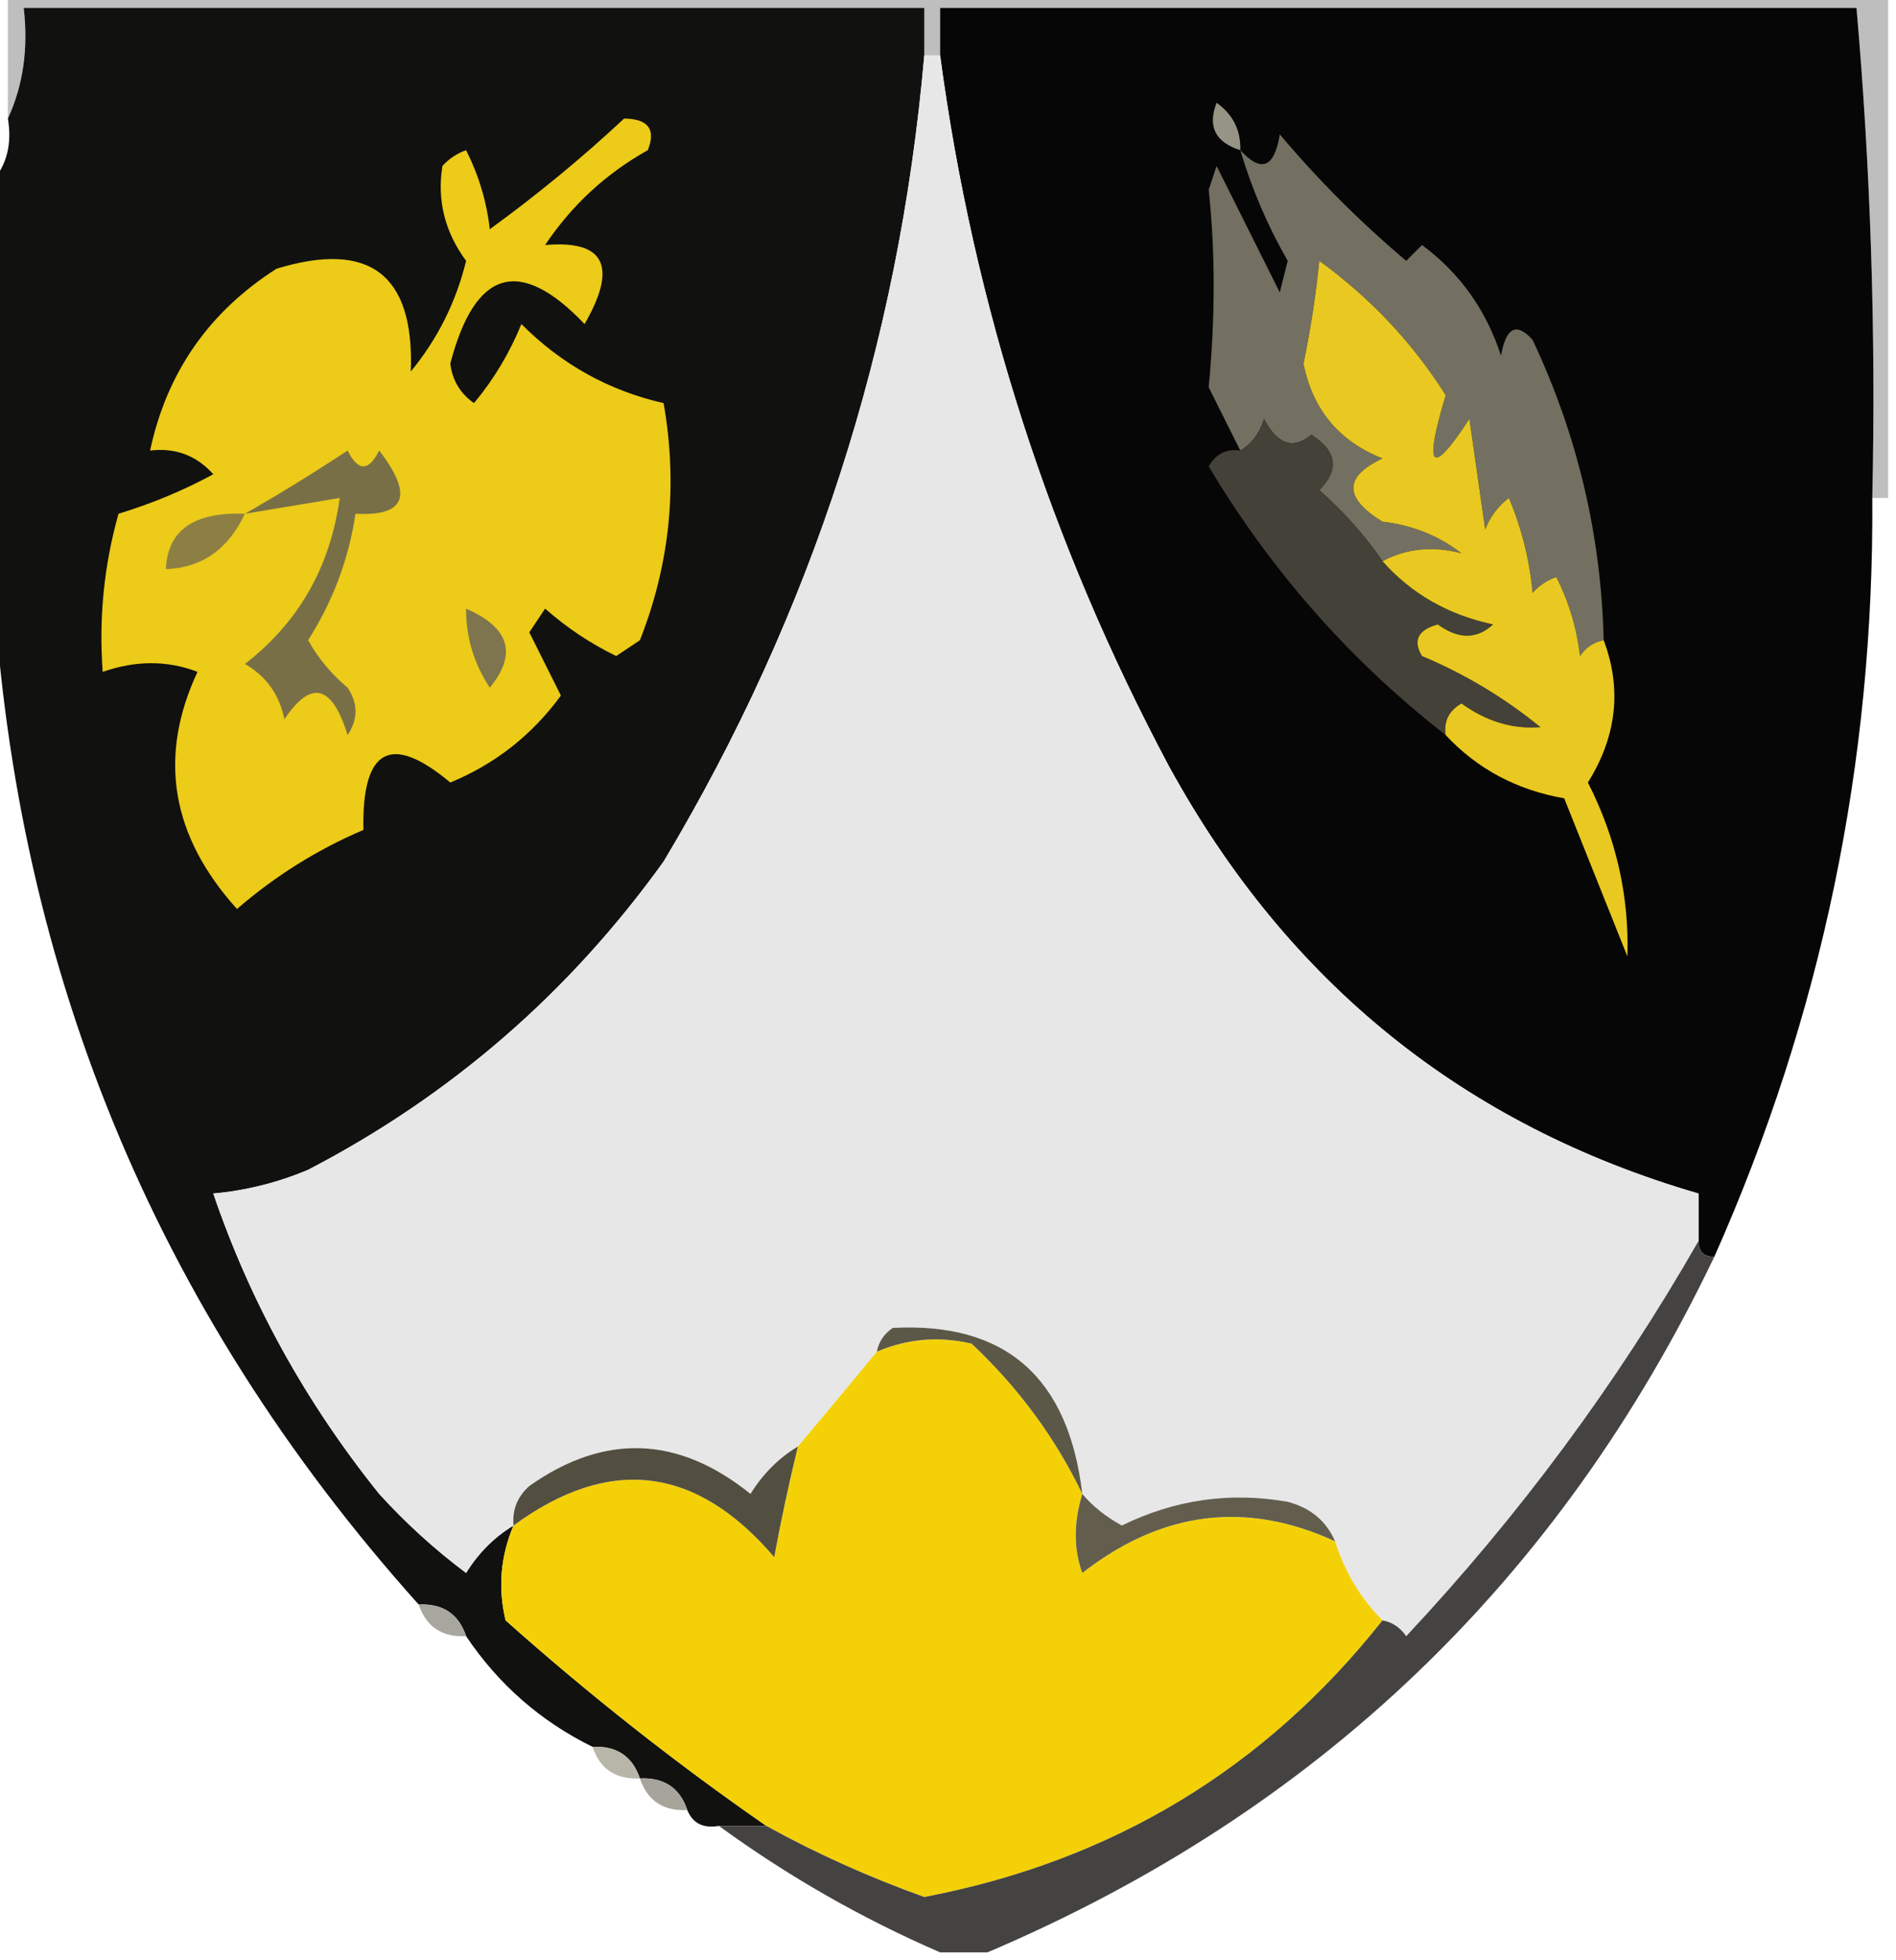 <?xml version="1.0" encoding="UTF-8"?>
<!DOCTYPE svg PUBLIC "-//W3C//DTD SVG 1.1//EN" "http://www.w3.org/Graphics/SVG/1.1/DTD/svg11.dtd">
<svg xmlns="http://www.w3.org/2000/svg" version="1.1" width="120px" height="124px" style="shape-rendering:geometricPrecision; text-rendering:geometricPrecision; image-rendering:optimizeQuality; fill-rule:evenodd; clip-rule:evenodd" xmlns:xlink="http://www.w3.org/1999/xlink">
<g><path style="opacity:1" fill="#bfbebe" d="M 0.5,-0.5 C 40.167,-0.5 79.833,-0.5 119.5,-0.5C 119.5,10.167 119.5,20.833 119.5,31.5C 119.167,31.5 118.833,31.5 118.5,31.5C 118.733,21.135 118.4,10.802 117.5,0.5C 98.167,0.5 78.833,0.5 59.5,0.5C 59.5,1.5 59.5,2.5 59.5,3.5C 59.167,3.5 58.833,3.5 58.5,3.5C 58.5,2.5 58.5,1.5 58.5,0.5C 39.5,0.5 20.5,0.5 1.5,0.5C 1.802,3.059 1.468,5.393 0.5,7.5C 0.5,4.833 0.5,2.167 0.5,-0.5 Z"/></g>
<g><path style="opacity:1" fill="#111110" d="M 58.5,3.5 C 56.903,21.789 51.403,38.789 42,54.5C 36.027,62.809 28.527,69.309 19.5,74C 17.564,74.813 15.564,75.313 13.5,75.5C 15.845,82.377 19.345,88.71 24,94.5C 25.684,96.351 27.517,98.018 29.5,99.5C 30.288,98.23 31.288,97.23 32.5,96.5C 31.677,98.455 31.51,100.455 32,102.5C 37.297,107.215 42.797,111.548 48.5,115.5C 47.5,115.5 46.5,115.5 45.5,115.5C 44.508,115.672 43.842,115.338 43.5,114.5C 43.027,113.094 42.027,112.427 40.5,112.5C 40.027,111.094 39.027,110.427 37.5,110.5C 34.216,108.883 31.549,106.55 29.5,103.5C 29.027,102.094 28.027,101.427 26.5,101.5C 9.692,82.755 0.692,60.755 -0.5,35.5C -0.5,27.5 -0.5,19.5 -0.5,11.5C 0.434,10.432 0.768,9.099 0.5,7.5C 1.468,5.393 1.802,3.059 1.5,0.5C 20.5,0.5 39.5,0.5 58.5,0.5C 58.5,1.5 58.5,2.5 58.5,3.5 Z"/></g>
<g><path style="opacity:1" fill="#070606" d="M 118.5,31.5 C 118.614,48.265 115.281,64.265 108.5,79.5C 107.833,79.5 107.5,79.167 107.5,78.5C 107.5,77.5 107.5,76.5 107.5,75.5C 92.676,71.189 81.509,62.189 74,48.5C 66.454,34.362 61.62,19.362 59.5,3.5C 59.5,2.5 59.5,1.5 59.5,0.5C 78.833,0.5 98.167,0.5 117.5,0.5C 118.4,10.802 118.733,21.135 118.5,31.5 Z"/></g>
<g><path style="opacity:1" fill="#e7e7e7" d="M 58.5,3.5 C 58.833,3.5 59.167,3.5 59.5,3.5C 61.62,19.362 66.454,34.362 74,48.5C 81.509,62.189 92.676,71.189 107.5,75.5C 107.5,76.5 107.5,77.5 107.5,78.5C 102.354,87.495 96.187,95.829 89,103.5C 88.617,102.944 88.117,102.611 87.5,102.5C 86.11,101.101 85.11,99.434 84.5,97.5C 83.942,96.21 82.942,95.377 81.5,95C 77.859,94.356 74.359,94.856 71,96.5C 69.989,95.944 69.156,95.278 68.5,94.5C 67.632,87.117 63.632,83.617 56.5,84C 55.944,84.383 55.611,84.883 55.5,85.5C 53.823,87.54 52.156,89.54 50.5,91.5C 49.288,92.23 48.288,93.23 47.5,94.5C 42.924,90.814 38.258,90.647 33.5,94C 32.748,94.671 32.414,95.504 32.5,96.5C 31.288,97.23 30.288,98.23 29.5,99.5C 27.517,98.018 25.684,96.351 24,94.5C 19.345,88.71 15.845,82.377 13.5,75.5C 15.564,75.313 17.564,74.813 19.5,74C 28.527,69.309 36.027,62.809 42,54.5C 51.403,38.789 56.903,21.789 58.5,3.5 Z"/></g>
<g><path style="opacity:1" fill="#969585" d="M 78.5,9.5 C 76.915,8.998 76.415,7.998 77,6.5C 78.039,7.244 78.539,8.244 78.5,9.5 Z"/></g>
<g><path style="opacity:1" fill="#eccb19" d="M 39.5,7.5 C 41.028,7.517 41.528,8.184 41,9.5C 38.357,10.976 36.19,12.976 34.5,15.5C 38.274,15.172 39.108,16.839 37,20.5C 32.895,16.197 30.062,17.03 28.5,23C 28.63,24.059 29.13,24.892 30,25.5C 31.252,23.999 32.252,22.332 33,20.5C 35.537,23.046 38.537,24.712 42,25.5C 42.91,30.659 42.41,35.658 40.5,40.5C 40,40.833 39.5,41.167 39,41.5C 37.374,40.711 35.874,39.711 34.5,38.5C 34.167,39 33.833,39.5 33.5,40C 34.167,41.333 34.833,42.667 35.5,44C 33.675,46.493 31.342,48.327 28.5,49.5C 24.733,46.349 22.9,47.349 23,52.5C 20.088,53.74 17.421,55.406 15,57.5C 10.822,52.875 9.989,47.875 12.5,42.5C 10.599,41.769 8.599,41.769 6.5,42.5C 6.249,39.091 6.583,35.758 7.5,32.5C 9.624,31.851 11.624,31.017 13.5,30C 12.437,28.812 11.103,28.312 9.5,28.5C 10.554,23.562 13.221,19.729 17.5,17C 23.397,15.196 26.23,17.363 26,23.5C 27.697,21.44 28.863,19.107 29.5,16.5C 28.155,14.677 27.655,12.677 28,10.5C 28.414,10.043 28.914,9.709 29.5,9.5C 30.298,11.078 30.798,12.744 31,14.5C 34.023,12.302 36.856,9.969 39.5,7.5 Z"/></g>
<g><path style="opacity:1" fill="#737062" d="M 101.5,40.5 C 100.883,40.611 100.383,40.944 100,41.5C 99.798,39.744 99.298,38.078 98.5,36.5C 97.914,36.709 97.414,37.043 97,37.5C 96.808,35.423 96.308,33.423 95.5,31.5C 94.808,32.025 94.308,32.692 94,33.5C 93.667,31.167 93.333,28.833 93,26.5C 90.586,30.197 90.086,29.697 91.5,25C 89.413,21.692 86.746,18.859 83.5,16.5C 83.289,18.638 82.955,20.805 82.5,23C 83.083,25.915 84.749,27.915 87.5,29C 85.043,30.154 85.043,31.488 87.5,33C 89.384,33.216 91.051,33.883 92.5,35C 90.68,34.524 89.013,34.691 87.5,35.5C 86.404,33.897 85.07,32.397 83.5,31C 84.784,29.703 84.617,28.536 83,27.5C 81.853,28.458 80.853,28.125 80,26.5C 79.722,27.416 79.222,28.082 78.5,28.5C 77.847,27.193 77.18,25.86 76.5,24.5C 76.919,20.081 76.919,15.914 76.5,12C 76.667,11.5 76.833,11 77,10.5C 78.333,13.167 79.667,15.833 81,18.5C 81.167,17.833 81.333,17.167 81.5,16.5C 80.233,14.297 79.233,11.963 78.5,9.5C 79.825,10.953 80.658,10.619 81,8.5C 83.43,11.386 86.097,14.053 89,16.5C 89.333,16.167 89.667,15.833 90,15.5C 92.39,17.267 94.057,19.6 95,22.5C 95.317,20.699 95.984,20.366 97,21.5C 99.837,27.518 101.337,33.852 101.5,40.5 Z"/></g>
<g><path style="opacity:1" fill="#434138" d="M 87.5,35.5 C 89.327,37.561 91.66,38.894 94.5,39.5C 93.467,40.452 92.3,40.452 91,39.5C 89.743,39.85 89.409,40.517 90,41.5C 92.725,42.642 95.225,44.142 97.5,46C 95.745,46.141 94.078,45.641 92.5,44.5C 91.703,44.957 91.369,45.624 91.5,46.5C 85.436,41.769 80.436,36.102 76.5,29.5C 76.957,28.703 77.624,28.369 78.5,28.5C 79.222,28.082 79.722,27.416 80,26.5C 80.853,28.125 81.853,28.458 83,27.5C 84.617,28.536 84.784,29.703 83.5,31C 85.07,32.397 86.404,33.897 87.5,35.5 Z"/></g>
<g><path style="opacity:1" fill="#796f47" d="M 15.5,32.5 C 17.66,31.266 19.827,29.933 22,28.5C 22.667,29.833 23.333,29.833 24,28.5C 26.184,31.334 25.684,32.668 22.5,32.5C 22.076,35.354 21.076,38.021 19.5,40.5C 20.145,41.646 20.978,42.646 22,43.5C 22.667,44.5 22.667,45.5 22,46.5C 21.019,43.311 19.686,42.978 18,45.5C 17.682,43.939 16.849,42.772 15.5,42C 18.902,39.37 20.902,35.87 21.5,31.5C 19.5,31.833 17.5,32.167 15.5,32.5 Z"/></g>
<g><path style="opacity:1" fill="#8d7f43" d="M 15.5,32.5 C 14.438,34.757 12.771,35.923 10.5,36C 10.605,33.538 12.271,32.371 15.5,32.5 Z"/></g>
<g><path style="opacity:1" fill="#7e754e" d="M 29.5,38.5 C 32.251,39.703 32.751,41.369 31,43.5C 29.991,41.975 29.491,40.308 29.5,38.5 Z"/></g>
<g><path style="opacity:1" fill="#e9c921" d="M 101.5,40.5 C 102.659,43.577 102.325,46.577 100.5,49.5C 102.285,53.005 103.118,56.672 103,60.5C 101.667,57.167 100.333,53.833 99,50.5C 95.995,49.973 93.495,48.639 91.5,46.5C 91.369,45.624 91.703,44.957 92.5,44.5C 94.078,45.641 95.745,46.141 97.5,46C 95.225,44.142 92.725,42.642 90,41.5C 89.409,40.517 89.743,39.85 91,39.5C 92.3,40.452 93.467,40.452 94.5,39.5C 91.66,38.894 89.327,37.561 87.5,35.5C 89.013,34.691 90.68,34.524 92.5,35C 91.051,33.883 89.384,33.216 87.5,33C 85.043,31.488 85.043,30.154 87.5,29C 84.749,27.915 83.083,25.915 82.5,23C 82.955,20.805 83.289,18.638 83.5,16.5C 86.746,18.859 89.413,21.692 91.5,25C 90.086,29.697 90.586,30.197 93,26.5C 93.333,28.833 93.667,31.167 94,33.5C 94.308,32.692 94.808,32.025 95.5,31.5C 96.308,33.423 96.808,35.423 97,37.5C 97.414,37.043 97.914,36.709 98.5,36.5C 99.298,38.078 99.798,39.744 100,41.5C 100.383,40.944 100.883,40.611 101.5,40.5 Z"/></g>
<g><path style="opacity:1" fill="#f4d106" d="M 68.5,94.5 C 67.948,96.331 67.948,97.997 68.5,99.5C 73.542,95.577 78.875,94.91 84.5,97.5C 85.11,99.434 86.11,101.101 87.5,102.5C 80.063,111.891 70.396,117.725 58.5,120C 54.996,118.746 51.663,117.246 48.5,115.5C 42.797,111.548 37.297,107.215 32,102.5C 31.51,100.455 31.677,98.455 32.5,96.5C 38.57,92.057 44.07,92.724 49,98.5C 49.44,96.134 49.94,93.801 50.5,91.5C 52.156,89.54 53.823,87.54 55.5,85.5C 57.455,84.677 59.455,84.51 61.5,85C 64.465,87.79 66.798,90.957 68.5,94.5 Z"/></g>
<g><path style="opacity:1" fill="#5c5847" d="M 68.5,94.5 C 66.798,90.957 64.465,87.79 61.5,85C 59.455,84.51 57.455,84.677 55.5,85.5C 55.611,84.883 55.944,84.383 56.5,84C 63.632,83.617 67.632,87.117 68.5,94.5 Z"/></g>
<g><path style="opacity:1" fill="#524f41" d="M 50.5,91.5 C 49.94,93.801 49.44,96.134 49,98.5C 44.07,92.724 38.57,92.057 32.5,96.5C 32.414,95.504 32.748,94.671 33.5,94C 38.258,90.647 42.924,90.814 47.5,94.5C 48.288,93.23 49.288,92.23 50.5,91.5 Z"/></g>
<g><path style="opacity:1" fill="#625d4d" d="M 68.5,94.5 C 69.156,95.278 69.989,95.944 71,96.5C 74.359,94.856 77.859,94.356 81.5,95C 82.942,95.377 83.942,96.21 84.5,97.5C 78.875,94.91 73.542,95.577 68.5,99.5C 67.948,97.997 67.948,96.331 68.5,94.5 Z"/></g>
<g><path style="opacity:1" fill="#a8a79f" d="M 26.5,101.5 C 28.027,101.427 29.027,102.094 29.5,103.5C 27.973,103.573 26.973,102.906 26.5,101.5 Z"/></g>
<g><path style="opacity:1" fill="#b8b6a9" d="M 37.5,110.5 C 39.027,110.427 40.027,111.094 40.5,112.5C 38.973,112.573 37.973,111.906 37.5,110.5 Z"/></g>
<g><path style="opacity:1" fill="#a7a59b" d="M 40.5,112.5 C 42.027,112.427 43.027,113.094 43.5,114.5C 41.973,114.573 40.973,113.906 40.5,112.5 Z"/></g>
<g><path style="opacity:1" fill="#444341" d="M 107.5,78.5 C 107.5,79.167 107.833,79.5 108.5,79.5C 98.71,99.956 83.377,114.623 62.5,123.5C 61.5,123.5 60.5,123.5 59.5,123.5C 54.54,121.353 49.873,118.686 45.5,115.5C 46.5,115.5 47.5,115.5 48.5,115.5C 51.663,117.246 54.996,118.746 58.5,120C 70.396,117.725 80.063,111.891 87.5,102.5C 88.117,102.611 88.617,102.944 89,103.5C 96.187,95.829 102.354,87.495 107.5,78.5 Z"/></g>
</svg>

